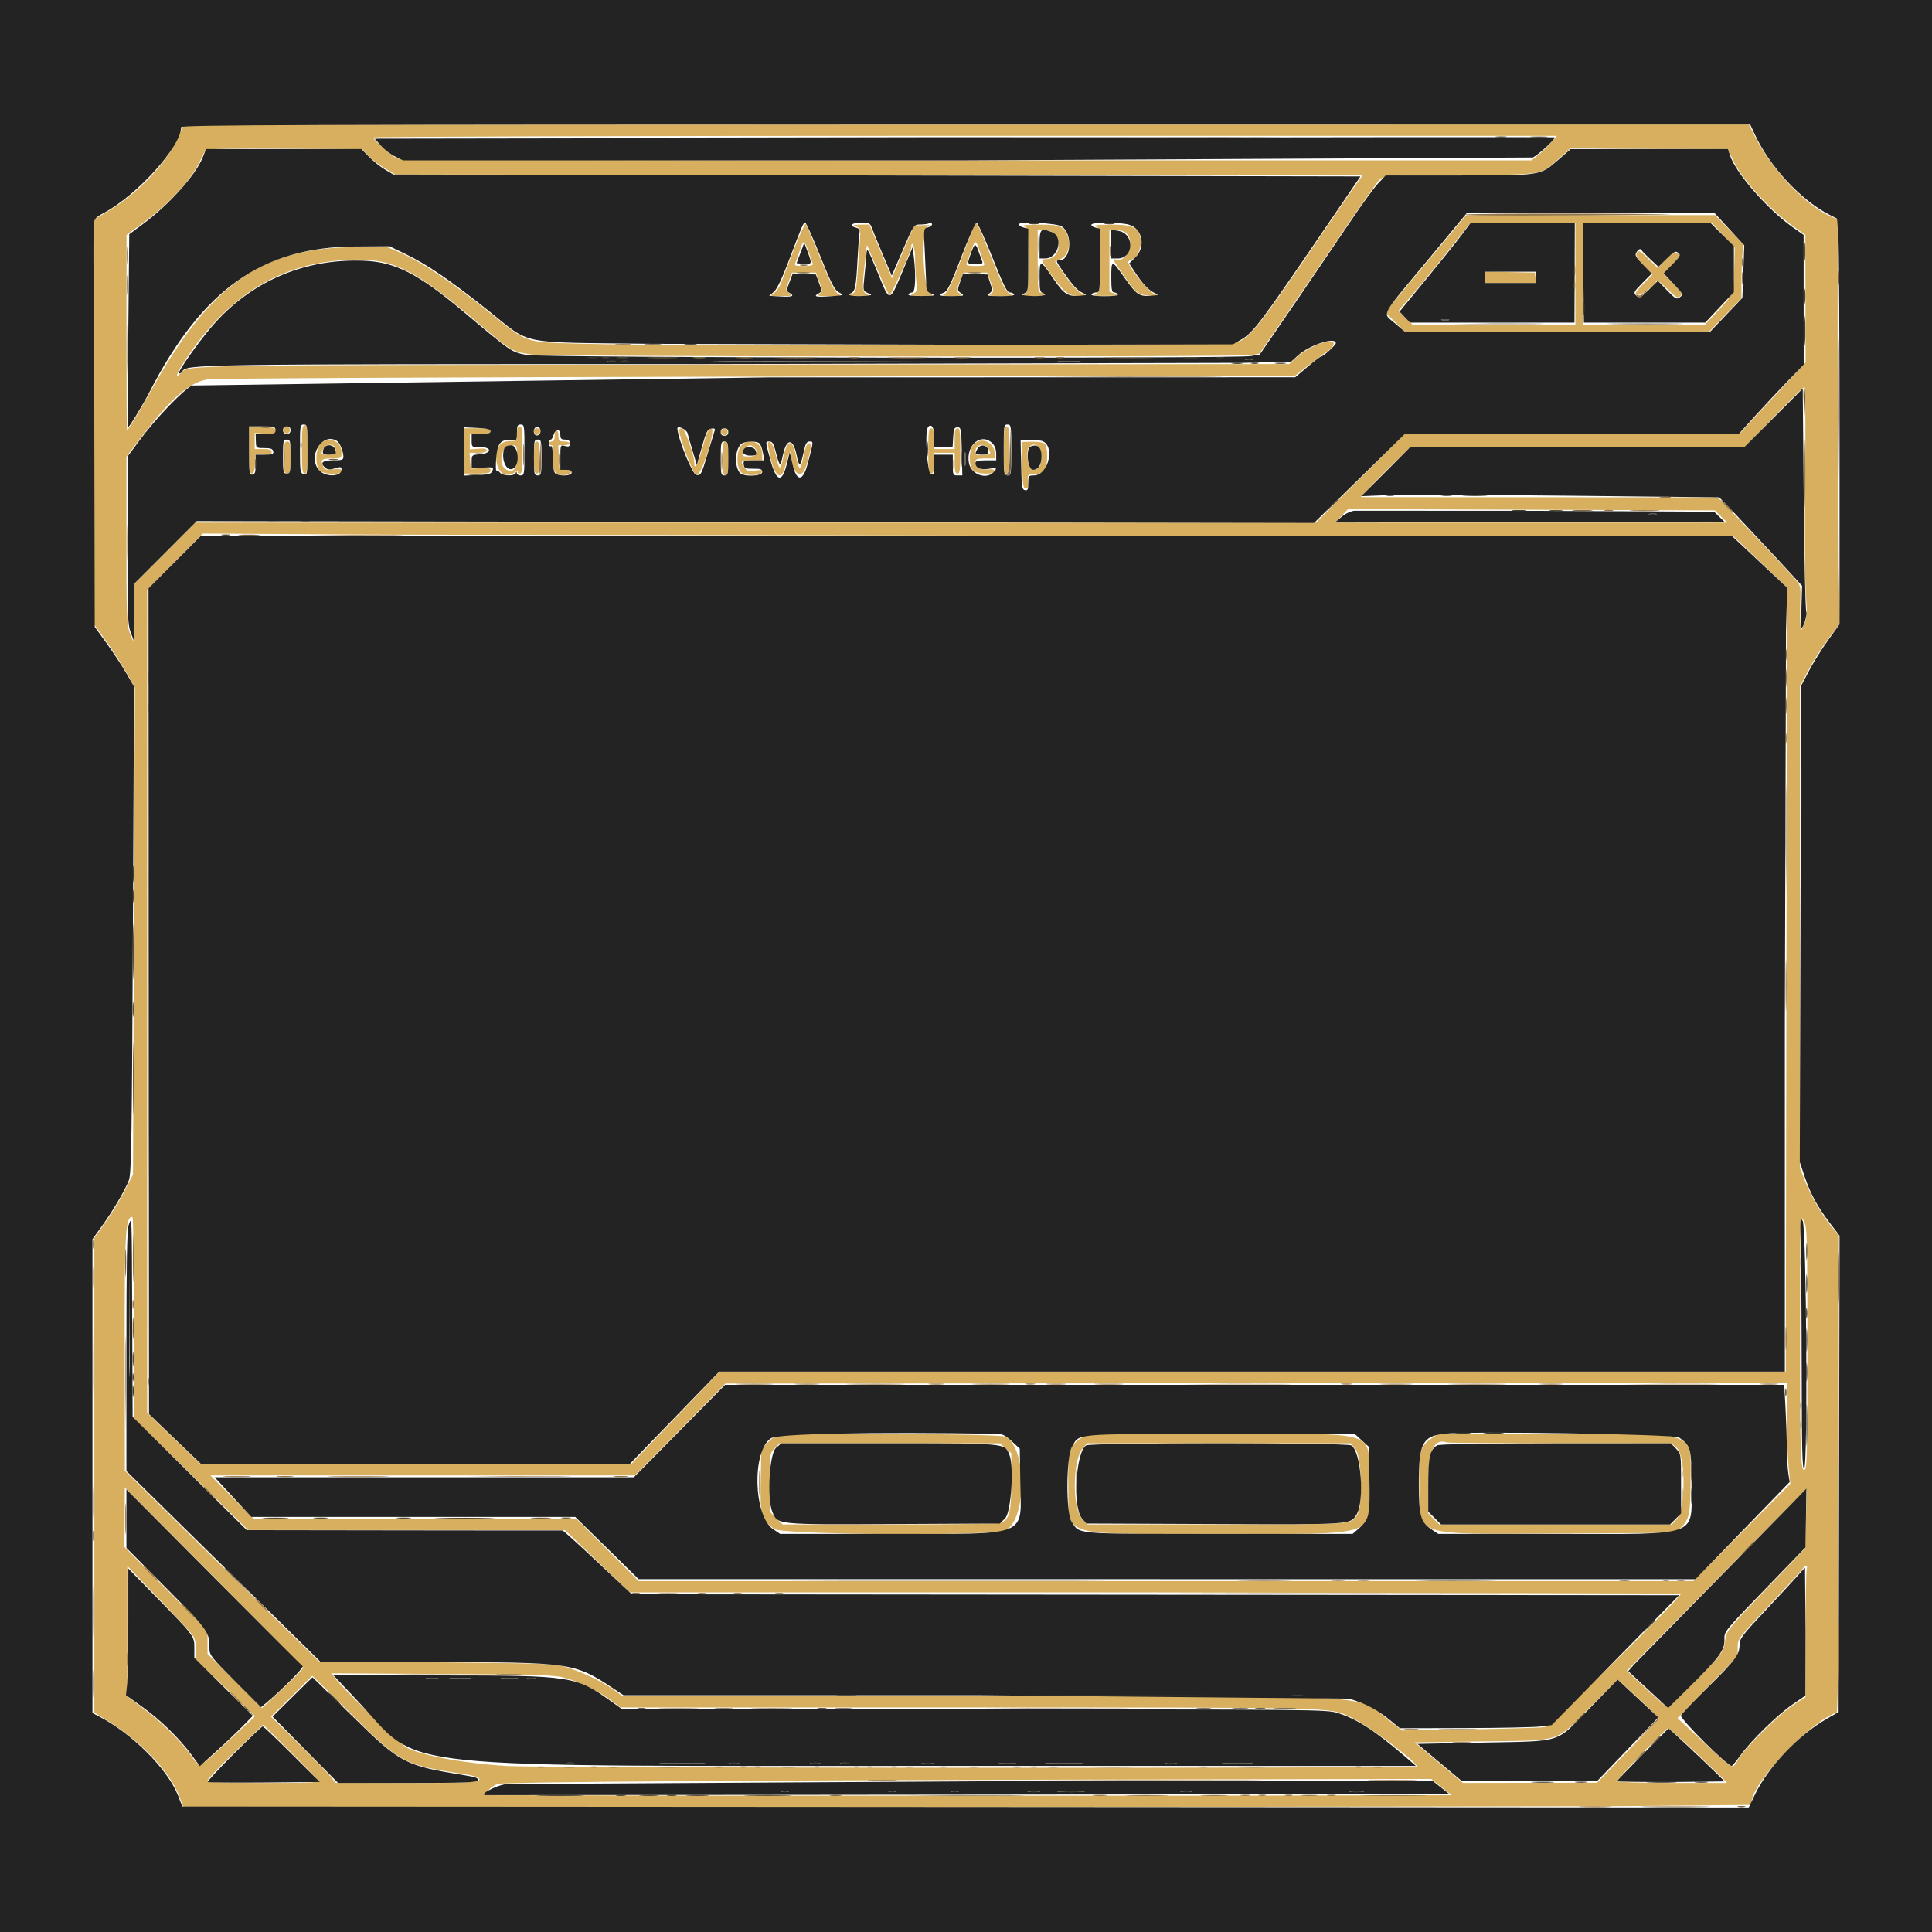<svg xmlns="http://www.w3.org/2000/svg" width="400" height="400" fill-rule="evenodd" xmlns:v="https://vecta.io/nano"><path d="M36.378 29.407c-2.198 4.632-8 10.66-13.429 13.953l-3.418 2.073v41.951 41.951l2.481 3.455c1.365 1.9 3.254 4.836 4.199 6.524l1.719 3.069-.196 50.39-.195 50.391-1.721 3.38c-.946 1.86-2.748 4.815-4.003 6.569l-2.284 3.187v49.138 49.138l2.442 1.493c7.097 4.337 13.249 10.758 15.132 15.794l.881 2.356h134.067l162.241-.26 28.172-.259.243-1.104c1.002-4.563 12.455-16.335 17.541-18.031.281-.093.422-15.557.452-49.447l.044-49.311-1.531-1.829c-1.988-2.377-4.236-6.244-5.528-9.513l-1.031-2.606v-49.886-49.886l1.814-3.44c.997-1.892 2.859-4.813 4.138-6.492l2.324-3.053-.232-11.685-.231-41.847V45.407l-1.24-.513c-5.186-2.148-12.386-9.697-15.901-16.671l-1.23-2.442-162.006.013-162.006.013-1.708 3.6m284.684.183c-.706.806-1.891 1.948-2.633 2.539l-1.349 1.074H200.167c-75.869 0-117.269-.135-117.926-.385-1.091-.415-4.897-3.8-4.897-4.356 0-.188 54.041-.337 122.501-.337h122.502l-1.285 1.465M76.159 32.144c.609.69 2.129 1.87 3.377 2.622l2.269 1.367 100.144.1 100.144.101-1.34 1.853c-.738 1.018-4.208 6.071-7.713 11.227-11.881 17.481-13.947 20.141-16.58 21.337-1.655.752-112.223 1.074-136.733.399-11.268-.311-10.353.018-18.75-6.738-7.249-5.831-13.677-10.163-17.664-11.904l-3.04-1.327-6.499-.004c-19.485-.015-30.261 7.573-42.712 30.073-2.311 4.176-4.527 7.813-4.761 7.813-.071 0-.123-9.097-.115-20.215l.014-20.215 2.818-2.041c5.899-4.273 10.447-9.133 12.392-13.244.495-1.047 1.034-2.078 1.196-2.293.191-.253 5.977-.351 16.37-.278l16.075.113 1.108 1.254m268.606-1.31l12.929.025 1.465 2.964c1.724 3.49 7.45 9.68 11.891 12.857l2.73 1.953.024 13.214.024 13.214-4.957 5.34-6.858 7.392-1.901 2.051h-34.649-34.649l-9.173 9.179-9.174 9.18H156.444 40.421l-6.364 6.372-6.363 6.373.118 5.933c.128 6.445.024 6.876-.979 4.076-.588-1.642-.665-3.845-.663-19.124l.002-17.268 2.897-3.826c6.228-8.222 10.006-11.528 13.937-12.195 1.225-.208 48.935-.445 113.635-.565l111.523-.206 2.539-1.986c1.397-1.092 3.153-2.381 3.904-2.865s1.427-1.206 1.504-1.605c.321-1.669-4.89.167-7.714 2.719l-1.489 1.345-112.458.103c-121.366.11-115.156.01-117.126 1.895-1.034.99-.831.111.436-1.891 8.496-13.414 19.095-20.453 32.469-21.562 10.652-.883 14.782 1.031 29.763 13.789 5.719 4.871 6.285 5.189 10.129 5.687 3.651.474 145.752.573 148.851.104l1.745-.264 5.008-7.226 11.989-17.578c3.84-5.694 7.392-10.734 7.895-11.2.902-.837 1.13-.85 16.735-.98 17.883-.149 16.405.107 20.571-3.564l2.406-2.121 3.258.117c1.791.065 9.075.13 16.186.144M295.158 54.59l-8.399 10.058 2.094 2.051 2.094 2.051h31.424 31.424l3.376-3.502 3.376-3.502.003-3.627c.002-1.995.098-4.506.213-5.58l.208-1.953-2.932-3.027-2.933-3.028h-25.774-25.775l-8.399 10.059m-130.705-3.14l-2.732 7.095c-.36.94-1.078 1.945-1.597 2.233-.866.479-.734.522 1.595.516 2.365-.006 2.482-.047 1.705-.59-.826-.578-.828-.602-.137-2.421l.697-1.838h2.469 2.468l.72 1.941c.686 1.847.688 1.964.036 2.441-.582.425-.274.499 2.026.487 2.44-.012 2.619-.064 1.794-.522-.684-.379-1.614-2.243-3.648-7.311-1.501-3.741-2.862-6.94-3.023-7.11s-1.23 2.116-2.373 5.079m37.407-5.097c-.1.18-1.367 3.427-2.816 7.217-1.949 5.097-2.853 6.997-3.476 7.298-.686.332-.408.41 1.502.421 2.115.013 2.272-.04 1.606-.545-.724-.547-.723-.597.029-2.429l.767-1.87h2.452 2.451l.729 1.92c.687 1.81.69 1.949.058 2.429-.571.434-.265.509 2.065.506 2.543-.003 2.665-.041 1.743-.542-.782-.426-1.552-1.96-3.668-7.309-2.711-6.851-3.115-7.685-3.442-7.096m124.312 10.288v10.547h-16.878-16.878l-1.448-1.414-1.448-1.414 2.75-3.176c1.512-1.747 4.876-5.857 7.475-9.133l4.724-5.957h10.852 10.851v10.547m30.607-7.952l2.378 2.596-.117 4.533c-.132 5.126-.108 5.066-3.615 8.815l-2.39 2.555h-12.65-12.651V56.641 46.094h13.333H354.4l2.379 2.595m-179.48-1.782c.91.364.926.454.684 3.686l-.496 6.619c-.234 3.109-.309 3.327-1.27 3.68-.835.306-.557.375 1.517.379 2.099.003 2.387-.069 1.663-.418-.932-.45-.948-1.332-.152-8.057l.247-2.088 2.211 5.213c1.216 2.866 2.336 5.212 2.489 5.212.32 0 4.453-9.123 4.469-9.863.042-1.876.792.013.792 1.993 0 1.365.109 3.526.243 4.802.226 2.17.182 2.349-.684 2.765-.788.379-.519.445 1.808.445 2.197 0 2.567-.081 1.882-.412-1.654-.8-2.122-13.556-.514-14.035.695-.208.418-.271-.96-.22l-1.936.072-1.858 4.297-2.304 5.468-.446 1.172-.584-1.367-2.342-5.566-1.759-4.2-1.816.025c-1.556.021-1.682.078-.884.398m34.713-.02c.863.347.879.472.879 7.019s-.016 6.672-.879 7.019c-.658.265-.21.36 1.781.378 1.679.016 2.57-.119 2.418-.365-.133-.215-.495-.391-.804-.391-.468 0-.563-1.094-.563-6.445v-6.446h1.502c3.564 0 3.893 5.787.34 5.993-1.354.079-1.41-.084 1.23 3.578 2.481 3.443 3.394 4.094 5.717 4.08l1.562-.009-1.234-.538c-.79-.343-2.009-1.637-3.382-3.59l-2.147-3.053 1.093-.459c1.48-.622 2.196-2.735 1.569-4.633-.721-2.184-1.585-2.544-6.044-2.516-2.744.017-3.654.131-3.038.378m14.843 0c.863.347.879.474.879 6.947 0 6.452-.019 6.603-.879 7.017-.713.345-.328.421 2.051.409 2.517-.013 2.778-.075 1.856-.439l-1.074-.425v-6.37-6.37h1.501c1.939 0 2.795.928 2.795 3.03 0 1.785-1.501 3.429-2.817 3.085-.94-.245-.982-.339 1.433 3.167 2.679 3.888 2.92 4.08 5.401 4.285l2.038.169-1.367-.715c-1.196-.626-5.078-5.539-5.078-6.426 0-.161.367-.409.817-.551 1.1-.35 2.045-2.703 1.739-4.332-.433-2.307-1.697-2.887-6.222-2.859-2.764.017-3.687.131-3.073.378m-59.487 5.164l.9 2.539c.126.35-.399.488-1.862.488-1.793 0-2.001-.081-1.736-.683.165-.376.579-1.517.92-2.534.781-2.328.892-2.316 1.778.19m35.416-.192c.349 1.019.763 2.16.92 2.536.251.6.037.683-1.751.683-1.468 0-1.984-.136-1.85-.488.103-.269.515-1.411.915-2.539.889-2.504.969-2.513 1.766-.192m136.018.71c-.155.403.379 1.247 1.543 2.442l1.781 1.825-1.906 1.947c-1.538 1.57-1.792 2.01-1.317 2.276.643.36 4.066-2.137 4.066-2.966 0-.247.958.497 2.128 1.653 1.846 1.823 2.212 2.033 2.755 1.582.558-.463.402-.747-1.431-2.603l-2.057-2.083 1.835-1.864c1.695-1.72 1.78-1.898 1.113-2.315-.618-.386-.968-.201-2.42 1.279l-1.698 1.73-1.786-1.76c-1.958-1.928-2.255-2.058-2.606-1.143m-31.38 4.842v1.183h5.299 5.3l-.124-1.074-.124-1.075-5.175-.109-5.176-.109v1.184m66.31 41.71c-.111 10.474-.046 21.174.143 23.779.302 4.141.26 4.925-.334 6.25l-.678 1.514-.131-1.533c-.072-.842-.075-2.952-.006-4.687.12-3.025.077-3.211-1.046-4.513-1.488-1.725-7.015-7.611-12.088-12.873l-3.928-4.075-36.977-.027-36.977-.026 2.206-2.344c1.214-1.289 3.528-3.617 5.142-5.173l2.934-2.83 34.602-.002 34.602-.003 6.023-6.207c3.313-3.414 6.179-6.226 6.369-6.25.199-.025.26 8.042.144 19M62.5 93.034c0 4.195.096 5.013.586 5.013s.586-.818.586-5.013-.096-5.013-.586-5.013-.586.817-.586 5.013m-10.937.228c0 3.916.102 4.785.565 4.785.407 0 .599-.575.684-2.045l.118-2.045 1.66.122c1.302.095 1.66-.011 1.66-.494 0-.47-.418-.616-1.758-.616h-1.758v-1.66l-.001-1.661 2.149.134c1.876.117 2.149.043 2.15-.586s-.338-.719-2.734-.719h-2.734l-.001 4.785m7.205-4.556c-.403.651.503 1.398 1.042.859.45-.45.168-1.284-.435-1.284-.189 0-.463.191-.607.425m48.263 1.099c0 1.497-.025 1.523-1.449 1.523-1.837 0-2.848 1.146-2.848 3.228 0 3.104 1.754 4.614 3.801 3.273.541-.354.863-.45.717-.213-.151.244-.003.431.342.431.519 0 .609-.721.609-4.883 0-4.08-.096-4.883-.586-4.883-.42 0-.586.43-.586 1.524m100.782 3.359c0 4.08.096 4.883.585 4.883s.586-.803.586-4.883-.096-4.883-.586-4.883-.585.803-.585 4.883m-111.719.195v4.688h2.734c2.228 0 2.735-.114 2.735-.615 0-.495-.399-.593-2.051-.504l-2.051.111-.12-1.645-.12-1.644h1.78c1.169 0 1.78-.169 1.78-.491 0-.342-.532-.449-1.758-.351l-1.757.139v-1.601-1.602h2.148c1.649 0 2.149-.136 2.149-.586 0-.465-.565-.586-2.735-.586h-2.734v4.687m14.453-4.124c0 .309.156.659.346.777.43.266 1.306-.73.953-1.083-.465-.465-1.299-.268-1.299.306m30.077-.27c-.004 1.793 2.974 9.493 3.633 9.393 1.11-.169 4.07-9.686 3.012-9.686-.54 0-.925.844-1.78 3.906-.993 3.555-1.739 4.946-1.739 3.243 0-1.554-1.997-7.149-2.552-7.149-.315 0-.573.132-.574.293m8.769.132c-.403.651.503 1.398 1.042.859.45-.451.168-1.284-.435-1.284-.189 0-.463.191-.607.425m42.795 4.262c0 3.907.097 4.688.585 4.688.45 0 .586-.499.586-2.149V93.75h2.149 2.148v2.148c0 1.65.136 2.149.586 2.149.488 0 .586-.781.586-4.688s-.098-4.687-.586-4.687c-.45 0-.586.499-.586 2.148v2.149h-2.148-2.149V90.82c0-1.649-.136-2.148-.586-2.148-.488 0-.585.781-.585 4.687m-77.344-3.125c0 .782-.196 1.172-.586 1.172-.322 0-.586.176-.586.391s.22.39.488.39c.353-.001.453.687.36 2.48-.152 2.929.468 3.886 2.393 3.694 1.663-.166 1.808-1.012.201-1.167l-1.294-.124-.116-2.441-.116-2.441h1.19c.655 0 1.191-.176 1.191-.391s-.528-.391-1.172-.391c-1.042 0-1.172-.13-1.172-1.172 0-.644-.176-1.171-.391-1.171s-.39.527-.39 1.171m-47.915 1.172c-1.361.549-1.908 4.002-.924 5.839.528.988 4.698 1.222 4.698.264 0-.406-.429-.49-1.752-.341-1.574.178-1.787.103-2.102-.731-.499-1.32-.251-1.515 1.924-1.515 1.884 0 1.93-.028 1.93-1.172 0-2.092-1.732-3.168-3.774-2.344m-8.14 3.321c0 2.901.086 3.32.684 3.32s.683-.419.683-3.32-.086-3.321-.683-3.321-.684.419-.684 3.321m51.758 0c0 2.691.111 3.32.586 3.32s.586-.629.586-3.32-.111-3.321-.586-3.321-.586.63-.586 3.321m39.062.195c0 2.864.109 3.516.586 3.516s.586-.652.586-3.516-.108-3.516-.586-3.516-.586.651-.586 3.516m3.907-2.734c-1.083 1.083-1.109 4.66-.04 5.627.89.806 3.98.731 4.255-.103.137-.416-.165-.473-1.393-.266-1.356.229-1.653.144-2.195-.631-.951-1.358-.805-1.502 1.521-1.502h2.149v-1.307c0-2.375-2.629-3.487-4.297-1.818m5.571.48c.891 5.477 2.554 7.475 3.419 4.109.607-2.362 1.099-3.7 1.135-3.087.258 4.399 2.337 6.029 3.331 2.612 1.069-3.678 1.163-4.505.513-4.505-.399 0-.738.764-1.081 2.441-.688 3.365-.944 3.442-1.536.463-.806-4.056-1.876-3.936-2.778.31-.544 2.567-.784 2.417-1.501-.934-.532-2.484-1.883-3.751-1.502-1.409m42.302-.394c-.863 1.233-.799 4.307.107 5.126.886.802 4.363.913 4.363.139 0-.35-.425-.458-1.372-.347-1.531.179-2.534-.429-2.534-1.537 0-.625.306-.733 2.081-.733h2.081l-.177-1.27c-.336-2.413-3.213-3.284-4.549-1.378m10.254 4.063c.1 4.012.221 4.835.714 4.835.447 0 .563-.359.468-1.458-.106-1.227-.003-1.463.654-1.495 1.729-.085 2.116-.198 2.704-.786.791-.791.855-4.95.086-5.588-.29-.241-1.477-.416-2.637-.39l-2.109.048.12 4.834M69.531 93.373c0 .634-.269.768-1.55.768-1.307 0-1.513-.108-1.313-.684.616-1.771 2.863-1.837 2.863-.084m37.5 1.145c0 2.425-.6 3.296-1.953 2.832-2.114-.726-1.431-5.162.795-5.162 1.154 0 1.158.007 1.158 2.33m49.141-1.862c1.036 1.036.552 1.875-1.082 1.875-1.308 0-1.512-.106-1.306-.683.578-1.622 1.498-2.081 2.388-1.192m48.502.287c.579 1.083.563 1.1-1.158 1.265-1.377.131-1.563.05-1.563-.676 0-1.528 1.988-1.958 2.721-.589m10.876 1.326c.135 2.113-.365 2.997-1.694 2.997-.98 0-1.615-3.885-.773-4.725 1.089-1.086 2.344-.208 2.467 1.728m140.783 12.665l1.269 1.269h-40.596-40.597l1.346-1.401 1.347-1.402 37.98.132 37.981.132 1.27 1.27m-117.27 4.004l119.726.007 5.6 5.334 5.599 5.334-.13 81.186-.131 81.185H259.353 148.98l-9.144 9.571-9.145 9.57H86.094 41.496l-5.513-5.312-5.514-5.312V207.29v-85.21l5.761-5.81 5.762-5.809 38.672.235 158.399.242m135.139 168.018c.014 20.469-.077 24.932-.513 25.295-.902.748-1.034-2.971-1.016-28.625.016-24.125.02-24.251.765-22.892.714 1.306.749 2.483.764 26.222m-346.468-6.139v20.865l11.817 11.551 11.816 11.551 32.815.007 32.815.006 6.702 6.445 6.703 6.446h108.822l108.823.249c0 .822-27.136 27.424-28.189 27.634-.642.129-7.554.341-15.359.471l-14.193.238-2.614-2.003c-7.295-5.592.832-5.105-85.215-5.105h-73.569l-1.91-1.373c-2.29-1.645-6.782-3.764-10.006-4.719-2.098-.622-4.898-.718-26.68-.915l-24.336-.22-20.06-19.726-20.061-19.727-.039-24.414c-.04-25.071.135-28.125 1.605-28.125.172 0 .313 9.389.313 20.864m342.198 20.249c.006 3.706.172 8.402.368 10.435l.358 3.695-10.02 10.074-10.021 10.074h-109.2-109.199l-6.437-6.446-6.436-6.445H85.936h-33.41l-4.479-4.492-4.48-4.492h43.948 43.948l9.366-9.51 9.366-9.511 109.864-.06 109.863-.06.01 6.738m-209.19 4.184c-.429.179-1.308.882-1.953 1.562l-1.172 1.237-.122 6.522c-.135 7.204.085 7.992 2.787 9.995 1.649 1.222 45.69 1.489 47.921.291 4.409-2.368 4.4-17.121-.011-19.402-1.262-.653-45.912-.846-47.45-.205m63.046.512c-2.431 1.624-2.735 2.782-2.61 9.926.189 10.75-2.525 9.889 31.172 9.89 33.807 0 31.402.845 31.143-10.937-.236-10.742 2.871-9.766-31.072-9.766h-27.305l-1.328.887m72.656 0c-2.422 1.618-2.744 2.809-2.614 9.66.208 10.947-1.92 10.202 28.775 10.067l24.207-.106 1.059-.977c1.84-1.698 2.129-2.972 2.129-9.375 0-11.026 2.404-10.153-27.97-10.155l-24.258-.001-1.328.887m26.613 1.066h22.993l1.096.942c1.915 1.646 1.859 12.754-.075 14.841l-.94 1.014h-24.072-24.072l-1.142-1.142-1.142-1.142v-5.871c0-7.145 1.14-9.763 3.841-8.823.286.1 10.867.181 23.513.181m-114.884 1.011l1.202 1.012v5.844c0 6.174-.34 7.676-1.931 8.528-.491.262-8.514.402-23.082.402h-22.331l-1.328-1.328-1.328-1.328v-6.041c0-6.005.006-6.046 1.03-7.07l1.03-1.03h22.768 22.768l1.202 1.011m72.456.191c1.312 1.559 1.573 11.872.346 13.653-1.378 1.998-.15 1.916-28.851 1.93l-26.978.012-1.147-1.196c-1.998-2.083-1.946-12.016.075-14.418l.995-1.183h27.275 27.274l1.011 1.202M62.801 345.259c.058.163-1.846 2.115-4.231 4.338l-4.337 4.04-5.632-5.622-5.632-5.622v-2.387-2.387l-8.606-8.672-8.606-8.672.044-6.15.044-6.149 18.425 18.493 18.531 18.79m311.114-30.78l-.178 6.081-8.14 8.516c-7.732 8.087-8.153 8.606-8.38 10.325-.355 2.689-.579 2.996-6.435 8.841l-5.398 5.387-1.025-.807c-.564-.443-2.493-2.175-4.287-3.848l-3.262-3.042 18.578-18.861 18.642-18.767c.035.052-.017 2.831-.115 6.175M39.939 338.632c.427.637.682 1.768.683 3.03l.003 2.013 6.109 5.826 6.109 5.826-5.589 5.149c-6.559 6.041-5.657 5.732-7.893 2.708-2.313-3.129-5.915-6.63-9.869-9.593l-3.125-2.342v-13.517-13.517l6.446 6.7c3.544 3.685 6.751 7.158 7.126 7.717m334.126-13.795c-.13.339-.238 6.448-.24 13.574l-.004 12.956-2.438 1.561c-2.942 1.885-9.845 8.66-11.442 11.231-1.397 2.25-.566 2.644-7.137-3.384l-5.5-5.046 6.231-6.407 6.231-6.407.009-1.829c.009-1.828.01-1.83 6.823-9.055 3.748-3.974 6.82-7.358 6.827-7.519s.207-.293.445-.293.326.278.195.618m-257.073 22.549c3.051.876 7.379 3.001 9.662 4.744l1.815 1.386h72.27c76.897 0 74.324-.064 78.787 1.946 3.516 1.585 13.709 9.159 13.807 10.261.038.422-181.017.338-188.277-.088-8.79-.515-17.49-2.103-20.876-3.811-1.222-.616-13.341-12.377-14.721-14.286l-.791-1.094 22.99.134c20.326.119 23.262.213 25.334.808m-44.138 7.636c10.004 9.938 10.896 10.418 22.654 12.19 1.719.259 3.292.623 3.496.809 1.1 1.003-.934 1.156-15.008 1.129l-14.562-.027-.779-1.066c-.429-.585-3.428-3.673-6.665-6.861l-5.885-5.795 4.272-4.188 4.274-4.263c.001-.041 3.692 3.591 8.203 8.072m269.296-.582l1.33 1.386-6.408 6.633-6.408 6.633-13.887.024-13.886.025-5.002-4.2-5.002-4.199 14.006-.204c16.829-.244 14.913.368 22.377-7.155l5.637-5.682 2.956 2.677c1.627 1.472 3.556 3.3 4.287 4.062M65.664 368.457c.357.644-.286.684-11.158.684-8.962 0-11.54-.109-11.551-.489-.008-.268 2.585-2.983 5.761-6.032l5.776-5.543 5.397 5.348c2.968 2.942 5.567 5.656 5.775 6.032m284.807-6.2l5.95 5.664 1.147 1.22h-11.401c-6.271 0-11.401-.154-11.401-.342 0-.451 10.134-10.986 10.567-10.986.185 0 2.497 1.999 5.138 4.444m-52.031 7.741l2.113 1.682-50.081.099H150.355l-50.035-.099.809-1.029c.445-.566 1.384-1.161 2.086-1.323 1.735-.4 52.31-.749 129.226-.893l63.887-.119 2.112 1.682" fill="#d7af5e"/><path d="M0 200v200h200 200V200 0H200 0v200M363.312 27.821c3.095 6.677 9.547 13.625 15.446 16.634l1.591.812.255 3.598c.14 1.98.255 20.875.255 41.99v38.392l-2.339 3.247c-1.287 1.787-3.076 4.652-3.975 6.368l-1.634 3.12-.144 49.302-.143 49.302 1.021 3.047c1.193 3.559 2.691 6.297 5.323 9.731l1.894 2.471-.099 49.311-.099 49.31-2.567 1.475c-5.704 3.277-11.998 9.905-14.676 15.456l-1.367 2.833-162.156-.098-162.156-.099-.852-2.201c-2.144-5.534-9.517-12.917-16.48-16.501l-1.269-.654v-49.056-49.057l1.882-2.593c2.309-3.181 4.897-7.581 5.674-9.646.498-1.322.614-8.713.818-51.849l.237-50.307-1.627-2.818c-.895-1.55-2.726-4.334-4.069-6.187l-2.443-3.369-.087-41.357-.041-42.335c.035-.748.482-1.206 1.901-1.953C28.345 40.477 37.5 30.355 37.5 26.322c0-.46 24.348-.541 162.433-.541h162.433l.946 2.04m-163.679.695l-122.046.195 1.263 1.438c.694.791 2.013 1.802 2.931 2.246l1.669.808h116.321l117.58-.597c1.206-.572 4.854-3.961 4.5-4.18-.094-.058-55.092-.018-122.218.09M41.999 32.52c-1.509 3.773-6.862 9.74-12.507 13.941l-2.734 2.036-.195 19.99-.163 20.087c.102.305 3.051-4.488 4.506-7.322 10.918-21.277 23.336-30.101 42.532-30.22l7.226-.046 3.386 1.651c4.477 2.183 8.916 5.211 16.731 11.411 9.564 7.588 5.676 6.771 33.985 7.138l72.265.207 48.242-.104 1.642-.941c2.502-1.433 4.029-3.444 16.49-21.715l8.258-12.11-100.109-.195-100.109-.195-1.757-1.042c-.967-.574-2.453-1.76-3.302-2.637l-1.545-1.595H58.752 42.663l-.664 1.661m280.489.686c-3.66 3.168-3.329 3.117-20.551 3.12l-15.056.002-1.573 1.66c-.865.913-3.39 4.385-5.611 7.715l-11.462 16.88-7.424 10.826-1.792.307c-3.414.586-146.738.375-149.961-.22-3.143-.581-3.142-.58-12.964-8.848-9.488-7.987-14.223-10.413-20.811-10.667-12.345-.475-23.415 4.317-31.4 13.591-2.956 3.434-7.378 9.772-6.818 9.772.214 0 .489-.162.612-.361.989-1.601.426-1.592 107.908-1.593l112.005-.26 9.738-.259 1.434-1.296c2.404-2.171 7.801-3.916 7.801-2.522 0 .404-2.614 2.775-3.06 2.775-.163 0-1.432.964-2.818 2.143l-2.521 2.143-109.375.023-119.066 1.682c-2.148 1.259-7.528 6.89-10.792 11.297l-2.5 3.376-.032 17.305c-.028 15.401.041 17.498.634 19.062l.665 1.758.018-5.855.018-5.855 6.499-6.507 6.498-6.507 115.67.187 115.669.187 9.375-9.192 9.375-9.192 34.588-.019 34.588-.02 3.451-3.809c1.899-2.095 4.923-5.322 6.721-7.173l3.27-3.364-.009-13.432-.008-13.433-2.219-1.563c-5.216-3.672-11.794-11.193-13.008-14.871l-.442-1.34-16.278.002-16.279.001-2.707 2.344m35.585 14.256l3.06 3.321-.195 5.444-.196 5.444-3.32 3.488-3.32 3.488-31.579.052-31.578.051-2.131-1.82c-2.628-2.246-3.281-.97 6.551-12.801l8.302-9.988h25.673 25.673l3.06 3.321m-188.246 5.565c2.328 5.8 2.963 7.03 3.881 7.52 1.082.578 1.06.588-1.638.783-3.094.223-3.781.081-2.633-.546.77-.42.774-.484.141-2.19l-.652-1.758-2.393-.115-2.392-.116-.695 1.819c-.648 1.697-.651 1.843-.039 2.185 1.209.677.674.915-1.744.779l-2.402-.135.968-.841c.628-.546 1.695-2.763 3.035-6.31 2.833-7.494 3.054-8.008 3.441-8.008.186 0 1.591 3.12 3.122 6.933m10.675-5.859c.21.591 1.224 3.062 2.253 5.491l1.87 4.416 2.287-5.295c2.263-5.242 2.299-5.296 3.554-5.296.697 0 1.545-.106 1.885-.237s.618-.046.618.188-.396.524-.879.645c-.87.218-.876.271-.623 4.988l.293 6.548c.032 1.563.168 1.832 1.111 2.205.922.364.643.43-1.976.466-1.944.026-2.963-.101-2.809-.349.133-.215.495-.391.804-.391.623 0 .771-3.49.31-7.326l-.247-2.053-1.265 3.029c-3.742 8.961-3.265 8.801-6.065 2.034-2.096-5.067-2.133-5.123-2.249-3.445-.064.938-.252 2.997-.417 4.575-.296 2.829-.287 2.874.703 3.305s.983.439-.469.574c-2.233.207-4.249-.097-3.154-.475 1.018-.351 1.199-1.217 1.511-7.249.128-2.471.309-4.869.402-5.33.129-.639-.065-.896-.821-1.086-1.509-.378-.739-1.006 1.235-1.006 1.561 0 1.797.118 2.138 1.074m24.967 6.152c2.211 5.569 3.028 7.227 3.56 7.227.38 0 .799.176.932.391.153.248-.872.386-2.809.378-2.704-.011-2.968-.075-2.326-.561.67-.508.682-.676.164-2.234l-.56-1.685-2.508-.113-2.508-.112-.631 1.76c-.612 1.708-.606 1.777.196 2.338.765.535.631.58-1.811.599-2.777.021-3.223-.167-1.735-.733.728-.276 1.428-1.712 3.614-7.41 1.491-3.888 2.9-7.069 3.132-7.07s1.712 3.251 3.29 7.225m14.327-6.448c2.371 1.524 1.988 7.034-.488 7.034-.784 0-.734.138.879 2.441 2.001 2.858 2.902 3.824 4.032 4.327.921.41.878.443-.758.571-2.362.184-3.233-.385-5.326-3.476-2.775-4.098-2.901-4.117-2.901-.441 0 2.893.066 3.151.879 3.431 1.128.389-1.257.701-3.515.46-1.268-.135-1.347-.197-.586-.46.864-.298.879-.411.879-6.856V47.35l-.977-.245c-.537-.135-.976-.437-.976-.672 0-.641 7.779-.255 8.858.439m13.895-.367c2.839.788 3.602 4.57 1.368 6.784l-1.27 1.258 1.225 1.853c1.603 2.425 2.846 3.738 4.049 4.276.909.408.849.446-.88.566-2.334.162-2.907-.237-5.36-3.73-2.666-3.795-2.745-3.798-2.745-.113 0 2.48.119 3.148.563 3.148.31 0 .672.176.804.391.153.247-.85.39-2.734.39s-2.887-.143-2.734-.39c.132-.215.582-.391.999-.391.721 0 .758-.327.758-6.598V47.35l-.992-.249c-.546-.137-.887-.42-.758-.628.312-.505 5.858-.482 7.707.032m68.848 2.231c-1.074 1.433-4.389 5.57-7.367 9.193l-5.414 6.587 1.092 1.14 1.093 1.141 17.017-.002 17.017-.002.035-10.35.036-10.349-10.778.018-10.778.017-1.953 2.607m25.265 7.709l.126 10.351h12.557l12.557.001 2.97-3.158 2.97-3.157v-4.764-4.764l-2.452-2.43-2.451-2.43h-13.202-13.202l.127 10.351m-112.57-5.859v2.93h1.144c2.766 0 3.886-4.522 1.359-5.483-2.286-.869-2.503-.648-2.503 2.553m14.844-.051v2.981h1.319c3.404 0 3.534-5.174.145-5.724l-1.464-.238v2.981m-64.359 1.836l-.794 2.121 1.366.124c1.827.165 1.873.058.988-2.315l-.765-2.052-.795 2.122m35.346-.062c-.881 2.478-.92 2.379.93 2.379 1.373 0 1.564-.099 1.327-.684-.152-.376-.459-1.211-.681-1.856-.646-1.873-.862-1.851-1.576.161m138.85-.454c.076.162.882.989 1.792 1.839l1.654 1.545 1.739-1.706c1.5-1.472 1.824-1.635 2.362-1.188.556.461.425.721-1.205 2.375l-1.83 1.858 2.069 2.187c1.978 2.091 2.036 2.213 1.322 2.757-.688.523-.9.412-2.658-1.404l-1.911-1.972-1.898 1.87c-1.792 1.765-1.936 1.832-2.568 1.201s-.561-.779 1.256-2.623l1.924-1.953-1.803-1.856c-1.519-1.563-1.733-1.963-1.355-2.539.477-.727.886-.871 1.11-.391m-21.946 5.567v1.172h-5.274-5.273v-1.172-1.172h5.273 5.274v1.172m-18.067 8.863c-.376.098-.991.098-1.367 0s-.068-.179.684-.179 1.059.081.683.179m-40.625 8.203c-.376.098-.991.098-1.367 0s-.068-.179.684-.179 1.059.081.683.179m-132.031.391c-.376.098-.991.098-1.367 0s-.068-.179.684-.179 1.059.08.683.179m2.734 0c-.376.098-.991.098-1.367 0s-.068-.179.684-.179 1.059.08.683.179m64.619.023h-42.188c-11.531-.057-1.981-.104 21.222-.104l20.966.104m28.754-.006c-1.013.08-2.771.081-3.906.002s-.306-.145 1.842-.146 3.077.064 2.064.144m143.839 11.622l-6.05 6.06h-34.58-34.581l-5.064 5.075-5.063 5.075 5.46-.217c3.003-.12 19.675-.067 37.05.117l31.591.335 3.18 3.304 8.577 9.159 5.397 5.857-.128 4.398c-.071 2.419-.094 4.398-.05 4.398.428-.003 1.308-2.868 1.05-3.416-.179-.377-.418-10.928-.532-23.446l-.207-22.759-6.05 6.06m-303.52 6.609c0 5.045-.029 5.23-.781 5.033-.731-.191-.782-.533-.782-5.237 0-4.772.041-5.032.782-5.032s.781.26.781 5.236m44.922.037c0 5.013-.039 5.274-.781 5.274-.43 0-.796-.22-.813-.489-.024-.39-.07-.39-.227 0-.275.681-2.668.612-3.254-.093-.265-.32-.595-.512-.732-.427s-.161-1.053-.051-2.529c.23-3.094.937-3.977 3.026-3.774 1.254.122 1.269.104 1.269-1.556 0-1.419.121-1.679.782-1.679.742 0 .781.26.781 5.273m100.781 0c0 5.013-.039 5.274-.781 5.274s-.781-.261-.781-5.274.038-5.273.781-5.273.781.26.781 5.273M57.031 89.063c0 .682-.26.781-2.051.781l-2.05-.001.041 1.465c.041 1.464.043 1.465 1.752 1.465 1.318 0 1.741.157 1.843.684.111.575-.168.684-1.752.683l-1.884-.001v2.012c0 1.617-.135 2.032-.684 2.115-.621.093-.683-.359-.683-4.941v-5.044h2.734c2.474 0 2.734.075 2.734.782m3.125 0c0 .52-.26.781-.781.781s-.781-.261-.781-.781.26-.782.781-.782.781.261.781.782m41.407.227c0 .404-.528.554-1.954.554h-1.953v1.367c0 1.363.005 1.367 1.787 1.367 2.497 0 2.383 1.305-.13 1.487-1.613.117-1.657.157-1.657 1.5v1.379l2.296-.132c2.157-.124 2.279-.085 2.008.649-.246.665-.704.798-3.078.896l-2.788.115-.001-4.998-.001-4.997 2.735.129c2.04.097 2.736.271 2.736.684m10.351-.005c0 .409-.308.803-.684.875-.687.132-.989-1.052-.415-1.626.462-.462 1.099-.026 1.099.751m81.496 1.244l-.109 2.049h1.962 1.962l.118-2.051c.101-1.751.232-2.05.899-2.05.735 0 .788.296.891 4.98l.109 4.981h-.988c-.938 0-.988-.111-.988-2.149v-2.148h-1.982-1.983l.109 2.05c.096 1.812.02 2.051-.654 2.051-.735 0-1.341-8.59-.684-9.689.662-1.107 1.441.044 1.338 1.976m-51.044-.783c.144.591.632 2.301 1.084 3.799l.82 2.726 1.043-3.702c.9-3.193 1.167-3.72 1.943-3.834.619-.09.844.032.719.391-.1.287-.776 2.508-1.502 4.935-1.247 4.17-1.372 4.407-2.285 4.297-.806-.097-3.742-7.231-3.945-9.588-.068-.787 1.914.125 2.123.976m8.415-.293c0 .521-.26.781-.781.781s-.781-.26-.781-.781.26-.781.781-.781.781.26.781.781m-34.765.586c0 .781.195.977.976.977.719 0 .977.207.977.788 0 .647-.177.745-.977.544-.968-.243-.976-.222-.976 2.336v2.582h1.172c.781 0 1.171.195 1.171.586 0 .727-2.733.82-3.437.117-.274-.274-.469-1.585-.469-3.148 0-1.687-.145-2.59-.39-2.438-.215.133-.391-.121-.391-.563s.157-.804.348-.804.459-.44.594-.977.505-.976.823-.976c.357 0 .579.374.579.976m-55.86 4.492c0 3.255-.058 3.516-.781 3.516s-.781-.261-.781-3.516.058-3.515.781-3.515.781.26.781 3.515m9.644-3.208c.56.356 1.294 2.19 1.294 3.234 0 .655-.285.756-2.149.756-2.253 0-2.788.545-1.547 1.575.457.379.927.399 1.954.084 1.192-.366 1.351-.332 1.351.285 0 1.424-3.153 1.579-4.51.222-2.721-2.721.463-8.156 3.607-6.156m42.309 3.404c0 3.45-.054 3.711-.781 3.711s-.781-.261-.781-3.711.055-3.711.781-3.711.781.26.781 3.711m93.36-2.93c.483.484.781 1.302.781 2.148v1.368h-2.148c-1.565 0-2.149.146-2.149.538 0 1.018 1.073 1.5 2.721 1.222 1.728-.292 1.883-.171.962.751-1.538 1.538-4.596.358-5.027-1.94-.695-3.703 2.531-6.416 4.86-4.087m10.009-.551c3.097.563 1.753 7.192-1.459 7.192-1.059 0-1.128.097-1.128 1.591 0 1.305-.123 1.567-.684 1.46-.603-.116-.696-.736-.792-5.253l-.109-5.121 1.671-.01c.919-.006 2.045.058 2.501.141m-64.697 3.676c0 3.255-.058 3.516-.781 3.516s-.781-.261-.781-3.516.058-3.516.781-3.516.781.261.781 3.516m6.542-3.027c.213.268.506 1.147.652 1.953l.264 1.465h-2.194c-2.051 0-2.185.056-2.068.878.11.775.344.876 1.98.855 1.54-.021 1.856.096 1.856.683 0 .912-3.923 1.044-4.659.157-1.104-1.33-.993-4.679.195-5.866.733-.734 3.424-.818 3.974-.125m3.207 1.367c.891 3.484 1.011 3.557 1.564.952.744-3.508 2.096-3.543 2.813-.073.558 2.702.8 2.621 1.465-.489.386-1.801.632-2.246 1.242-2.246.84 0 .845-.049-.417 4.688-.981 3.687-2.265 3.698-3.113.026l-.581-2.512-.619 2.512c-.972 3.947-2.135 3.668-3.365-.807-1.105-4.017-1.099-3.907-.195-3.907.545 0 .852.473 1.206 1.856m-93.496-.457c-.431 1.123-.251 1.336 1.13 1.336.752 0 1.367-.162 1.367-.359 0-.944-.557-1.594-1.367-1.594-.491 0-1 .278-1.13.617m37.423-.08c-.917 2.39.527 5.363 2.007 4.134 1.23-1.021.748-4.671-.617-4.671-.651 0-1.277.242-1.39.537m97.913.194c-.612 1.145-.55 1.222.977 1.222 1.223 0 1.379-.109 1.27-.879-.166-1.172-1.68-1.402-2.247-.343m11.009-.473c-1.056.426-.623 4.82.474 4.82 1.146 0 1.772-.999 1.772-2.826 0-1.839-.822-2.569-2.246-1.994m-59.212.393c-.752.751-.201 1.497 1.106 1.497 1.42 0 1.527-.108 1.131-1.14-.236-.614-1.74-.855-2.237-.357m45.725 3.345c-.086.703-.159.222-.162-1.067s.069-1.863.158-1.276.091 1.641.004 2.343m80.538 9.552c-.811.094-1.968.648-2.734 1.307l-1.329 1.143 40.323-.089 40.322-.089-1.064-1.031-1.065-1.031-36.524-.187-37.929-.023m62.441.783c-.376.099-.991.099-1.367 0s-.068-.178.684-.178 1.059.08.683.178M36.169 116.37l-5.421 5.432.051 85.486.052 85.485 5.375 5.159 5.376 5.158 44.38.017 44.381.018 9.274-9.57 9.273-9.571h110.311 110.31l.001-72.168.242-81.152.241-8.984-5.732-5.371-5.732-5.372-158.48.001H41.591l-5.422 5.432m336.663 142.028c.098 3.653.186 15.469.197 26.258.014 15.526.12 19.577.506 19.429.779-.299.479-49.899-.311-51.308-.513-.917-.553-.352-.392 5.621m-346.195-4.747c-.341.945-.465 7.876-.465 26.099v24.811l20.135 19.79 20.136 19.79h23.552c28.164 0 28.966.116 36.855 5.351l2.237 1.485h73.836l76.346.712c3.308.938 5.762 2.213 8.402 4.363l2.162 1.761 13.384-.033c7.362-.019 14.431-.164 15.709-.323l2.325-.289 13.192-13.447 13.193-13.448-108.416-.098-108.416-.098-7.051-6.624c-3.878-3.644-7.161-6.611-7.296-6.594s-14.896.01-32.802-.016l-32.555-.046-11.821-11.729-11.82-11.73-.084-20.393c-.091-22.037-.058-21.174-.738-19.294m.218 29.259c-.061 5.21-.112.947-.112-9.472l.112-9.473v18.945m113.818 13.379l-9.447 9.57H87.84 44.453l3.798 4.102 3.798 4.102h33.528 33.527l6.561 6.442 6.562 6.442 109.401.003 109.402.003 9.751-10.058 9.75-10.059-.275-1.758c-.152-.967-.289-3.356-.305-5.31s-.144-5.689-.284-8.3l-.256-4.749H259.765 150.119l-9.446 9.57m65.69.563c1.165.018 1.83.349 3.125 1.557l1.645 1.533.11 6.767c.19 11.689 2.226 10.866-26.875 10.868l-22.859.001-1.453-.988c-4.074-2.768-4.391-16.213-.443-18.803 1.458-.957 20.591-1.34 46.75-.935m141.269.766c2.409 1.701 2.563 2.264 2.563 9.344 0 11.541 2.441 10.616-28.03 10.616h-24.393l-1.328-.887c-2.358-1.575-2.693-2.801-2.691-9.855.003-7.881.786-9.423 5.075-9.98 4.643-.603 47.826.071 48.804.762m-65.693.593l1.459 1.336.124 6.723c.138 7.482-.032 8.288-2.138 10.138l-1.333 1.17-27.623-.002c-30.701-.003-28.779.16-30.593-2.592-1.156-1.753-1.102-13.26.072-15.348 1.638-2.914-.317-2.739 30.735-2.751l27.838-.01 1.459 1.336m-121.273 1.559c-1.374 1.181-1.9 10.516-.748 13.274 1.109 2.654.699 2.613 25.24 2.493l21.856-.107 1.083-1.082c1.259-1.259 1.88-10.78.863-13.236-.962-2.32-.562-2.284-24.934-2.284h-22.264l-1.096.942m64.236-.52c-2.16 1.258-2.86 12.82-.913 15.084l.943 1.096 26.55.105c28.467.113 28.102.138 29.376-1.951 1.726-2.832.919-13.247-1.112-14.334-1.065-.57-53.865-.57-54.844 0m72.657 0c-1.505.876-1.856 2.425-1.856 8.192v5.527l1.328 1.328 1.328 1.328h23.702 23.702l1.142-1.142 1.142-1.142v-6.161c0-6.154-.001-6.162-1.05-7.256l-1.049-1.096-23.853.012c-15.474.008-24.093.152-24.536.41M26.172 314.416v6.054l8.341 8.417c8.758 8.839 8.846 8.963 8.846 12.465 0 1.292.454 1.866 5.343 6.764l5.342 5.353 1.201-1.007c3.248-2.724 7.732-7.251 7.416-7.487-.196-.146-8.486-8.444-18.423-18.439l-18.066-18.173v6.053m344.517-2.795l-17.205 17.506-15.15 15.48-1.223 1.392 4.128 3.822 4.128 3.823 4.31-4.264c6.279-6.21 7.354-7.644 7.354-9.811 0-1.972-.649-1.195 11.407-13.648l5.351-5.528.117-6.096.089-6.094c-.016 0-1.503 1.538-3.306 3.418M26.563 335.556c0 5.948-.108 11.85-.24 13.117l-.24 2.304 3.267 2.333c3.807 2.72 7.736 6.532 10.246 9.942l1.775 2.411 3.435-3.104c1.89-1.707 4.36-4.051 5.488-5.209l2.053-2.104-6.057-6.013-6.056-6.014v-2.087c0-2.431.025-2.398-8.479-11.085l-5.192-5.305v10.814m345.869-9.603c-.629.738-3.648 4.005-6.709 7.259-4.954 5.264-5.567 6.065-5.567 7.27 0 2.092-.722 3.071-6.444 8.737-2.929 2.9-5.49 5.57-5.692 5.933-.334.603 9.644 10.52 10.52 10.454.137-.01.95-.995 1.806-2.189 2.177-3.037 7.713-8.441 10.826-10.568l2.618-1.789.028-13.225-.108-13.226c-.075 0-.65.605-1.278 1.344M74.076 352.196c13.718 14.549 2.848 13.4 126.901 13.414l92.187.01-1.922-1.658c-6.542-5.643-10.235-8.043-14.344-9.322-2.246-.699-5.225-.728-75.201-.737l-72.863-.009-2.465-1.759c-7.174-5.119-8.024-5.247-34.906-5.254l-22.405-.006 5.018 5.321m-13.534-.855l-4.106 4.067 6.778 6.866 6.779 6.867h14.376c12.058 0 14.41-.09 14.588-.555.164-.425-.443-.661-2.595-1.007-12.629-2.036-13.404-2.443-23.473-12.33l-8.186-7.979c-.03.003-1.902 1.835-4.161 4.071m29.985-3.796c-.59.09-1.557.09-2.148 0s-.108-.162 1.074-.162 1.665.073 1.074.162m6.641.008c-1.021.08-2.69.08-3.711 0s-.186-.147 1.856-.147 2.875.066 1.855.147m9.766-.003c-.806.084-2.124.084-2.93 0s-.147-.153 1.465-.153 2.27.069 1.465.153m3.91-.016c-.373.098-1.076.101-1.562.008s-.18-.174.679-.178 1.257.072.883.17m218.235 6.191c-7.123 7.31-5.273 6.723-22.252 7.065l-13.351.269 4.599 3.856 4.599 3.856h13.99 13.99l6.336-6.6 6.337-6.601-4.206-3.918-4.206-3.918-5.836 5.991m-280.628 9.348c-3.108 3.102-5.551 5.738-5.43 5.859s5.388.174 11.705.117l11.485-.104-5.768-5.761c-3.172-3.169-5.897-5.759-6.054-5.756s-2.83 2.544-5.938 5.645m291.654.156c-2.937 2.963-5.339 5.466-5.339 5.56s5.009.168 11.131.164l11.133-.132c.001-.147-7.684-7.498-9.992-9.558l-1.594-1.423-5.339 5.389m-221.453 1.884c-.376.098-.991.098-1.367 0s-.068-.179.684-.179 1.059.081.683.179m26.584.022c-2.084.07-5.599.07-7.813 0s-.509-.127 3.788-.127 6.108.057 4.025.127m7.596-.016c-.483.094-1.274.094-1.758 0s-.088-.169.879-.169 1.362.076.879.169m16.797 0c-.483.094-1.275.094-1.758 0s-.088-.169.879-.169 1.362.076.879.169m6.059-.007c-.373.098-1.076.101-1.562.008s-.181-.173.679-.178 1.257.072.883.17m17.384.007c-.481.092-1.36.095-1.953.005s-.201-.166.873-.169 1.56.071 1.08.164m16.987.009c-.806.085-2.124.085-2.93 0s-.147-.153 1.465-.153 2.27.069 1.465.153m13.476.006c-1.772.073-4.673.073-6.445 0s-.322-.131 3.223-.131 4.995.059 3.222.131m19.927-.015c-.48.092-1.359.095-1.953.005s-.2-.166.874-.169 1.56.071 1.079.164m15.425.014c-1.45.076-3.824.076-5.274 0s-.263-.136 2.637-.136 4.087.061 2.637.136m-154.195 4.25c-2.298.417-5.515 2.181-4.177 2.291.039.003 44.956-.045 99.815-.106l99.744-.112-1.697-1.349-1.697-1.349-94.532.047-97.456.578m58.492 1.589c-.376.099-.992.099-1.368 0s-.068-.178.684-.178 1.06.08.684.178m22.265 0c-.376.099-.991.099-1.367 0s-.068-.178.684-.178 1.059.08.683.178m12.891 0c-.376.099-.991.099-1.367 0s-.069-.178.683-.178 1.06.08.684.178m16.797.011c-.591.089-1.558.089-2.149 0s-.107-.163 1.075-.163 1.665.073 1.074.163m8.999.008c-1.227.078-3.336.078-4.687.002s-.347-.14 2.231-.141 3.683.062 2.456.139m22.451-.013c-.48.093-1.359.095-1.953.005s-.2-.165.874-.168 1.56.07 1.079.163m35.542.008c-.698.086-1.841.086-2.539 0s-.127-.158 1.269-.158 1.968.071 1.27.158" fill="#232323"/><path d="M136.457 28.418h115.235c31.618-.055 5.632-.1-57.747-.1l-57.488.1m78.521 22.168c.001 1.719.07 2.373.152 1.454s.082-2.325-.002-3.125-.152-.048-.15 1.671m14.816 1.367c0 .967.076 1.362.169.879s.093-1.274 0-1.758-.169-.088-.169.879m-14.819 4.688c0 1.611.069 2.27.153 1.464s.085-2.124 0-2.929-.153-.147-.153 1.465m110.918-.586c.003 1.074.079 1.467.169.873s.087-1.472-.006-1.953-.166.005-.163 1.08m-160.17-1.098c.376.098.991.098 1.367 0s.068-.179-.684-.179-1.059.081-.683.179m214.867 2.66c.002 1.289.075 1.77.162 1.067s.085-1.756-.004-2.343-.16-.013-.158 1.276m-19.931 0c.003 1.074.078 1.467.168.874s.088-1.473-.005-1.953-.166.005-.163 1.079m-195.515-1.084c.702.087 1.756.085 2.343-.004s.013-.16-1.276-.158-1.769.075-1.067.162m35.547 0c.702.087 1.756.085 2.343-.004s.013-.16-1.276-.158-1.77.075-1.067.162m100.383 10.556h16.602c4.565-.062.83-.113-8.301-.113l-8.301.113m33.203 0c3.492.065 9.204.065 12.696 0s.634-.118-6.348-.118-9.839.053-6.348.118m-200.586 4.289c.806.085 2.124.085 2.93 0s.147-.153-1.465-.153-2.27.069-1.465.153m.765 2.739c1.44.075 3.901.076 5.468.002s.389-.136-2.619-.137-4.29.06-2.849.135m94.961.003c2.536.068 6.579.068 8.984 0s.329-.125-4.612-.124-6.909.056-4.372.124m144.017 9.003l.191 3.01.121-2.696c.066-1.482-.02-2.837-.192-3.01s-.226 1.041-.12 2.696m-164.366 10.11c-.073 4.16-.169 4.779-.767 4.935-.641.168-.64.182.012.224 1.006.066 1.103-.482.964-5.447l-.126-4.468-.083 4.756m-100.724.908c0 2.041.066 2.876.146 1.855s.081-2.69 0-3.711-.146-.185-.146 1.856m7.393.976c.003 1.074.079 1.467.168.874s.088-1.473-.005-1.953-.166.005-.163 1.079m-17.202-1.098c.376.099.991.099 1.367 0s.069-.178-.683-.178-1.06.08-.684.178m98.837 2.075c0 .967.076 1.362.169.879s.093-1.275 0-1.758-.169-.088-.169.879m-129.106-.896c.486.094 1.189.09 1.563-.008s-.024-.174-.884-.17-1.165.085-.679.178m28.909 3.132c.702.087 1.757.085 2.344-.004s.012-.16-1.277-.158-1.769.075-1.067.162m178.585 6.26l-1.346 1.465 1.465-1.346c1.363-1.253 1.644-1.584 1.346-1.584-.065 0-.724.659-1.465 1.465m50.131 1.166c1.027.081 2.609.08 3.515-.002s.067-.148-1.867-.147-2.675.069-1.648.149m-270.52 2.332c.483.093 1.275.093 1.758 0s.088-.169-.879-.169-1.362.076-.879.169m-5.664 2.746c1.021.08 2.69.08 3.711 0s.186-.146-1.855-.146-2.876.066-1.856.146m319.936 42.096c.003 1.074.079 1.467.169.873s.087-1.472-.006-1.953-.166.005-.163 1.08m.07 21.679l.111 9.864v-19.727c-.061-5.425-.111-.986-.111 9.863M27.517 223.242c0 6.66.054 9.44.119 6.177s.065-8.712 0-12.109-.118-.728-.119 5.932m-8.278 34.375c.004.86.084 1.165.178.679s.09-1.189-.008-1.562-.174.024-.17.883m6.691 3.906c.001 2.579.064 3.582.141 2.231s.076-3.46-.002-4.687-.139-.122-.139 2.456M27.485 275c0 2.041.065 2.876.146 1.855s.08-2.69 0-3.71-.146-.186-.146 1.855m345.27 20.117c.004.86.084 1.165.178.679s.089-1.189-.008-1.562-.175.024-.17.883m-149.95 12.11c.001 2.578.064 3.582.141 2.23s.076-3.46-.002-4.687-.139-.122-.139 2.457m-65.629-.196c0 2.256.064 3.179.143 2.051s.079-2.974 0-4.102-.143-.205-.143 2.051m-137.881 4.102c0 3.008.062 4.186.136 2.619s.074-4.028-.001-5.468-.136-.159-.135 2.849m90.971 3.217c1.027.081 2.609.08 3.515-.002s.067-.148-1.867-.147-2.675.068-1.648.149m6.043-.012c.483.093 1.274.093 1.757 0s.088-.169-.878-.169-1.363.076-.879.169m245.389 6.267l-1.346 1.465 1.464-1.346c.806-.74 1.465-1.399 1.465-1.465 0-.298-.33-.017-1.583 1.346m-315.214 4.112c0 .059 1.363 1.421 3.028 3.027l3.027 2.92-2.92-3.027c-2.712-2.812-3.135-3.206-3.135-2.92m115.302 2.529h60.156c16.614-.056 3.136-.102-29.95-.102l-30.206.102m95.148-.001c2.631.068 6.938.068 9.57 0s.478-.123-4.785-.123-7.417.055-4.785.123m18.741-.01c.693.086 1.924.088 2.734.003s.243-.155-1.261-.157-2.167.068-1.473.154m5.484.001c.702.087 1.757.085 2.344-.004s.013-.16-1.276-.158-1.77.075-1.068.162m-150.202 2.721c.376.098.991.098 1.367 0s.069-.179-.683-.179-1.06.081-.684.179m85.547.023h87.305c24.008-.055 4.365-.101-43.653-.101l-43.652.101m-113.267 16.793c1.243.078 3.177.078 4.297-.001s.103-.142-2.261-.142-3.279.066-2.036.143m-52.846 6.474c0 .067.571.639 1.269 1.27l1.27 1.147-1.148-1.269c-1.069-1.184-1.391-1.45-1.391-1.148m86.835.56c1.891.072 4.879.071 6.641-.001s.215-.131-3.437-.131-5.094.06-3.204.132m205.132 6.838l-1.147 1.269 1.269-1.147c.699-.631 1.27-1.203 1.27-1.27 0-.302-.322-.036-1.392 1.148m-41.273.188c.918.083 2.325.082 3.125-.002s.048-.152-1.671-.15-2.373.07-1.454.152m38.148 2.937l-1.147 1.269 1.269-1.147c.699-.631 1.27-1.203 1.27-1.27 0-.302-.322-.036-1.392 1.148m-228.192 2.135c.593.09 1.472.088 1.953-.005s-.006-.166-1.08-.163-1.467.079-.873.168m5.278.007c.919.082 2.325.081 3.125-.003s.048-.152-1.671-.15-2.373.07-1.454.153m5.854-.011c.485.094 1.189.09 1.562-.008s-.024-.174-.883-.169-1.165.084-.679.177m3.511.007c.698.086 1.84.086 2.539 0s.127-.158-1.27-.158-1.968.071-1.269.158m10.156.007c1.557.074 4.106.074 5.664 0s.283-.135-2.832-.135-4.39.061-2.832.135m11.726-.007c.702.087 1.756.085 2.343-.004s.013-.16-1.276-.158-1.77.075-1.067.162m5.657-.014c.376.099.991.099 1.367 0s.068-.178-.684-.178-1.059.08-.683.178m2.934.007c.486.094 1.189.09 1.562-.008s-.024-.174-.883-.169-1.165.084-.679.177m5.087.012c1.135.08 2.893.079 3.906-.001s.084-.145-2.064-.144-2.978.066-1.842.145m39.04-.006c.694.086 1.924.088 2.735.003s.243-.155-1.261-.157-2.167.068-1.474.154m9.189-.002c.59.089 1.557.089 2.148 0s.108-.163-1.074-.163-1.665.073-1.074.163m7.218.002c.693.086 1.923.088 2.734.003s.243-.155-1.261-.157-2.167.068-1.473.154m9.015.01c2.644.068 6.863.067 9.375 0s.349-.124-4.808-.124-7.211.056-4.567.124m22.25-.009c.702.087 1.757.085 2.344-.004s.012-.16-1.277-.158-1.769.075-1.067.162m8.196.008c1.773.072 4.673.072 6.446 0s.322-.132-3.223-.132-4.995.059-3.223.132m24.414-.022c.376.099.992.099 1.368 0s.068-.178-.684-.178-1.06.08-.684.178m3.312.013c.693.086 1.924.088 2.734.003s.243-.155-1.26-.157-2.167.068-1.474.154m-111.905 5.857c.59.09 1.557.09 2.148 0s.108-.163-1.074-.163-1.665.074-1.074.163m15.429.013h22.071c6.069-.06 1.103-.11-11.035-.11l-11.036.11m153.711 2.343c3.169.066 8.355.066 11.524 0s.576-.119-5.762-.119-8.931.054-5.762.119m18.75-.023c.376.099.991.099 1.367 0s.069-.178-.683-.178-1.06.08-.684.178" fill="#725f3f"/><path d="M303.38 44.434c-.164.265 17.657.262 40.956-.009 4.941-.057-2.211-.145-15.895-.194s-24.961.041-25.061.203m57.258 9.863c0 .752.08 1.059.178.683s.098-.991 0-1.367-.178-.068-.178.684M325.88 59.18c.004.859.084 1.165.178.679s.089-1.189-.008-1.563-.175.024-.17.884m54.774 27.539l.108 13.574V73.145c-.06-7.466-.108-1.358-.108 13.574M340.22 60.76c-.276.332-.781.497-1.122.367-.501-.19-.526-.14-.129.26s.659.331 1.357-.367c.475-.475.758-.864.629-.864s-.46.272-.735.604M127.628 71.376c.693.086 1.924.087 2.734.003s.243-.155-1.26-.157-2.167.067-1.474.154m25.019 2.739c.919.082 2.325.081 3.125-.003s.048-.151-1.67-.15-2.374.07-1.455.153m8.583.004c1.988.071 5.24.071 7.227 0s.361-.129-3.613-.129-5.601.058-3.614.129m14.654-.011c.594.09 1.473.088 1.953-.005s-.005-.166-1.079-.163-1.467.079-.874.168m8.589.011c1.88.072 4.956.072 6.836 0s.341-.13-3.418-.13-5.298.058-3.418.13m13.281-.006c.806.084 2.124.084 2.93 0s.146-.154-1.465-.154-2.271.069-1.465.154m16.601-.009c.484.093 1.275.093 1.758 0s.088-.169-.879-.169-1.362.076-.879.169m4.493-.007c.376.099.991.099 1.367 0s.068-.178-.684-.178-1.059.08-.683.178m-4.688 3.93h34.961c9.614-.058 1.748-.106-17.48-.106l-17.481.106m159.45 20.02c0 6.338.054 8.931.12 5.762s.065-8.355 0-11.524-.12-.576-.12 5.762M54.204 88.558c.486.093 1.189.089 1.562-.008s-.024-.175-.883-.17-1.165.084-.679.178m57.512 6.249c-.106 1.977-.053 3.455.117 3.283s.257-1.789.193-3.595l-.118-3.284-.192 3.596m-52.988-.08c.001 1.718.07 2.373.152 1.454s.082-2.325-.002-3.125-.152-.048-.15 1.671m152.751 1.757c0 2.686.062 3.785.138 2.442s.077-3.54 0-4.883-.138-.244-.138 2.441m-62.126-.976c.001 1.719.07 2.373.152 1.454s.082-2.325-.002-3.125-.152-.048-.15 1.671m194.5 7.507c.594.089 1.473.087 1.953-.006s-.005-.166-1.079-.163-1.468.079-.874.169m13.569 1.868c.729.752 1.413 1.367 1.52 1.367s-.401-.615-1.129-1.367-1.414-1.367-1.521-1.367.401.615 1.13 1.367m-25.093.862c.486.093 1.189.09 1.562-.008s-.024-.174-.883-.17-1.165.085-.679.178m5.676.014c1.459.075 3.744.075 5.078-.001s.14-.138-2.653-.137-3.885.062-2.425.138m-311.677 6.546c.001 3.222.061 4.489.135 2.814s.073-4.312-.001-5.86-.134-.177-.134 3.046m19.473-4.202c1.665.073 4.389.073 6.054 0s.303-.133-3.027-.133-4.692.06-3.027.133m17.969 2.736h17.773c4.888-.062.889-.112-8.887-.112l-8.886.112m305.928 93.263c0 4.726.056 6.606.125 4.177s.068-6.296 0-8.594-.126-.31-.125 4.417M27.509 260.547c0 4.404.056 6.206.126 4.004s.07-5.806 0-8.008-.126-.4-.126 4.004m353.126 4.101c.001 4.727.057 6.607.126 4.178s.068-6.296-.001-8.594-.125-.31-.125 4.416m-361.354-.195c0 2.041.066 2.876.147 1.856s.08-2.691 0-3.711-.147-.186-.147 1.855m.039 21.68l.113 8.665v-17.579c-.062-4.765-.113-.754-.113 8.914m8.122-16.016c.005.86.085 1.165.178.679s.09-1.189-.008-1.562-.174.024-.17.883M25.961 287.5l.113 8.691v-17.382c-.062-4.781-.113-.87-.113 8.691m343.713-10.352c.001 2.149.067 2.978.146 1.843s.078-2.893-.002-3.906-.145-.085-.144 2.063m-216.647 9.471c1.773.072 4.673.072 6.446 0s.322-.132-3.223-.132-4.995.059-3.223.132m11.929-.002c1.243.078 3.176.077 4.297-.001s.102-.143-2.261-.142-3.28.065-2.036.143m11.314.003c2.739.067 7.221.067 9.96 0s.499-.122-4.98-.122-7.72.055-4.98.122m16.202-.01c.693.086 1.924.088 2.734.003s.243-.155-1.261-.157-2.167.068-1.473.154m9.383.009c1.773.072 4.673.072 6.446 0s.322-.132-3.223-.132-4.995.059-3.223.132m10.547-.015c.484.093 1.275.093 1.758 0s.088-.169-.879-.169-1.362.076-.879.169m4.504.012c1.027.08 2.609.079 3.516-.002s.066-.148-1.867-.147-2.676.068-1.649.149m10.161.002c1.459.076 3.744.075 5.078-.001s.14-.138-2.653-.137-3.884.063-2.425.138m17.785.003h20.312c5.517-.061.891-.111-10.281-.111l-10.031.111m32.985-.013c.594.09 1.473.088 1.954-.005s-.006-.166-1.08-.163-1.467.079-.874.168m8.393.01c1.558.074 4.107.074 5.665 0s.283-.135-2.832-.135-4.39.061-2.833.135m14.649.002c2.739.067 7.222.067 9.961 0s.498-.122-4.981-.122-7.719.055-4.98.122m18.164-.004c1.128.079 2.974.079 4.102 0s.205-.143-2.051-.143-3.179.064-2.051.143m16.992.005h17.774c4.887-.062.888-.113-8.887-.113l-8.887.113m28.721-.006c.919.082 2.325.081 3.125-.003s.049-.151-1.67-.15-2.373.07-1.455.153m-16.611 18.658c.005.86.085 1.165.178.679s.09-1.189-.008-1.562-.174.024-.17.883m-301.352.485c1.351.077 3.46.076 4.687-.001s.122-.14-2.457-.139-3.582.064-2.23.14m10.727-.005c.805.085 2.124.085 2.929 0s.147-.153-1.465-.153-2.27.069-1.464.153m11.523.008c2.847.066 7.505.066 10.352 0s.517-.122-5.176-.122-8.023.055-5.176.122m27.371 0h19.531c5.303-.061.852-.111-9.89-.111l-9.641.111m30.832-.01c.698.087 1.841.087 2.539 0s.127-.157-1.269-.157-1.968.071-1.27.157m-85.058 2.184c0 .067.571.638 1.269 1.269l1.27 1.148-1.148-1.27c-1.069-1.183-1.391-1.449-1.391-1.147m-16.254 6.518c0 2.901.062 4.087.137 2.637s.075-3.823 0-5.274-.137-.263-.137 2.637m5.121 11.328c.839.86 1.613 1.563 1.721 1.563s-.492-.703-1.331-1.563-1.613-1.562-1.721-1.562.492.703 1.331 1.562m105.566 4.193c.913.082 2.407.082 3.32 0s.166-.15-1.66-.15-2.573.067-1.66.15m8.008-.017c.376.098.991.098 1.367 0s.068-.179-.683-.179-1.06.081-.684.179m7.422 0c.376.098.991.098 1.367 0s.068-.179-.684-.179-1.059.081-.683.179m-98.145 2.27c.729.752 1.413 1.367 1.521 1.367s-.401-.615-1.13-1.367-1.413-1.368-1.521-1.368.401.616 1.13 1.368m326.733 9.57c0 5.693.055 8.022.122 5.176s.066-7.505 0-10.352-.122-.517-.122 5.176m-341.772-8.203c.839.859 1.614 1.562 1.721 1.562s-.491-.703-1.33-1.562-1.614-1.563-1.721-1.563.491.703 1.33 1.563m-12.574 9.961c.002 1.289.075 1.769.162 1.067s.085-1.757-.004-2.344-.16-.012-.158 1.277m50.953 3.222h15.82c4.351-.063.791-.114-7.91-.114l-7.91.114m-28.418 4.981c.729.752 1.413 1.367 1.521 1.367s-.401-.615-1.13-1.367-1.413-1.367-1.521-1.367.401.615 1.13 1.367m291.98 6.543l-2.331 2.441 2.441-2.331c1.343-1.283 2.441-2.381 2.441-2.442 0-.288-.385.064-2.551 2.332m-49.89-.206c.698.087 1.841.087 2.539 0s.127-.157-1.269-.157-1.968.07-1.27.157m7.636.009c1.891.071 4.879.071 6.641-.001s.215-.131-3.437-.131-5.094.06-3.204.132m-121.894 7.79c.376.099.991.099 1.367 0s.069-.178-.683-.178-1.06.08-.684.178m2.735 0c.376.099.991.099 1.367 0s.068-.178-.684-.178-1.059.08-.683.178m7.812.011c.591.089 1.558.089 2.148 0s.108-.163-1.074-.163-1.665.073-1.074.163m7.227-.004c.483.093 1.274.093 1.757 0s.088-.17-.878-.17-1.363.077-.879.17m18.75 0c.483.093 1.274.093 1.757 0s.088-.17-.878-.17-1.363.077-.879.17m-32.992 2.748c1.459.076 3.744.075 5.078-.001s.14-.138-2.653-.137-3.884.063-2.425.138m30.257.003h45.508c12.515-.057 2.275-.104-22.754-.104l-22.754.104m73.633-.001c2.31.069 6.089.069 8.398 0s.42-.126-4.199-.126-6.509.057-4.199.126m-57.617 3.116c.698.087 1.841.087 2.539 0s.127-.158-1.27-.158-1.967.071-1.269.158m7.422.008c1.987.071 5.239.071 7.226 0s.362-.128-3.613-.128-5.601.058-3.613.128m15.249-.001c1.352.076 3.461.076 4.688-.001s.121-.14-2.457-.139-3.582.063-2.231.14m7.798-.014c.483.093 1.274.093 1.757 0s.088-.169-.878-.169-1.363.076-.879.169m9.179-.006c.376.098.991.098 1.367 0s.069-.179-.683-.179-1.06.08-.684.179m3.516.015c.806.084 2.124.084 2.93 0s.146-.153-1.465-.153-2.271.069-1.465.153m5.278-.008c.486.093 1.189.09 1.562-.008s-.024-.174-.883-.17-1.165.084-.679.178m8.198.015c3.062.066 8.072.066 11.133 0s.557-.12-5.566-.12-8.628.054-5.567.12m44.319 2.341c1.441.075 3.902.076 5.469.002s.388-.136-2.62-.137-4.289.06-2.849.135" fill="#947449"/><path d="M309.869 28.405c.593.09 1.472.088 1.953-.005s-.006-.166-1.08-.163-1.467.079-.873.168m7.231.007c.919.082 2.325.081 3.125-.003s.048-.152-1.67-.15-2.374.07-1.455.153m56.471 23.736c.002 1.719.071 2.374.153 1.455s.081-2.325-.003-3.125-.151-.048-.15 1.67M26.3 52.93c.002 1.504.072 2.071.157 1.261s.083-2.041-.003-2.735-.156-.03-.154 1.474m101.532 21.178c.591.089 1.558.089 2.148 0s.108-.163-1.074-.163-1.665.073-1.074.163m117.188.005c.805.084 2.124.084 2.929 0s.147-.154-1.465-.154-2.27.069-1.464.154m-46.064 21.004c.002 1.504.073 2.071.157 1.261s.083-2.041-.003-2.734-.155-.031-.154 1.473m122.047 10.635c.702.087 1.757.085 2.344-.004s.012-.16-1.277-.158-1.769.075-1.067.162m-275.002 5.071c.486.094 1.189.09 1.562-.008s-.024-.174-.883-.17-1.165.085-.679.178m323.662 35.271c0 1.611.069 2.27.153 1.465s.084-2.124 0-2.93-.153-.147-.153 1.465M30.66 215.43l.102 33.27v-66.797c-.056-18.299-.102-3.212-.102 33.527m-3.148-18.36c0 5.157.056 7.212.124 4.568s.067-6.863-.001-9.375-.123-.349-.123 4.807m-.043 11.914c0 1.397.071 1.968.157 1.27s.087-1.841 0-2.539-.157-.127-.157 1.269m346.487 50.196c.002 1.504.073 2.071.157 1.261s.083-2.041-.003-2.735-.155-.03-.154 1.474M27.465 281.445c.002 1.289.075 1.77.162 1.068s.085-1.757-.004-2.344-.16-.013-.158 1.276m342.157 6.836c0 .752.08 1.06.179.684s.098-.991 0-1.367-.179-.069-.179.683m-314.837 26.07c1.236.078 3.257.078 4.492 0s.225-.141-2.246-.141-3.481.064-2.246.141m10.352-.006c.698.087 1.841.087 2.539 0s.127-.157-1.27-.157-1.968.07-1.269.157m17.187 0c.698.087 1.841.087 2.539 0s.127-.157-1.269-.157-1.968.07-1.27.157m8.766.009c2.727.067 7.297.067 10.156.001s.629-.122-4.957-.122-7.925.054-5.199.121m-71.843 3.615c0 .967.076 1.362.169.879s.093-1.275 0-1.758-.169-.088-.169.879m273.598 9.276c4.122.064 10.977.064 15.235.001s.885-.115-7.494-.115l-7.741.114m48.341 9.571l-1.147 1.27 1.27-1.147c.698-.631 1.269-1.203 1.269-1.27 0-.302-.322-.036-1.392 1.147m-209.057 16.969c.376.098.991.098 1.367 0s.068-.179-.683-.179-1.06.081-.684.179m16.221.017c.919.083 2.325.082 3.125-.002s.048-.152-1.67-.15-2.374.07-1.455.152m7.998.004c1.88.072 4.956.072 6.836 0s.341-.13-3.418-.13-5.298.059-3.418.13m170.001 2.542l-1.544 1.66 1.66-1.544c1.544-1.436 1.84-1.776 1.544-1.776-.064 0-.811.747-1.66 1.66M154.98 371.776c2.203.069 5.806.069 8.008 0s.401-.127-4.004-.127-6.206.057-4.004.127" fill="#534c34"/><path d="M213.184 46.369c.483.094 1.274.094 1.757 0s.088-.169-.878-.169-1.363.076-.879.169m15.625 0c.483.094 1.274.094 1.757 0s.088-.169-.878-.169-1.363.076-.879.169M26.308 58.984c0 1.827.068 2.574.15 1.661s.082-2.408 0-3.321-.15-.166-.15 1.66m347.255 2.344c0 1.397.07 1.968.157 1.27s.087-1.841 0-2.539-.157-.127-.157 1.269M124.707 74.097c.376.099.991.099 1.367 0s.069-.178-.683-.178-1.06.08-.684.178m139.459 1.183c.593.09 1.472.088 1.953-.005s-.006-.166-1.08-.163-1.467.079-.873.168M62.2 92.188c0 .751.08 1.059.179.683s.098-.991 0-1.367-.179-.068-.179.684m224.816 10.432c.486.093 1.189.09 1.563-.008s-.024-.174-.884-.17-1.165.085-.679.178m11.525.004c.593.09 1.472.087 1.953-.005s-.006-.166-1.08-.164-1.467.079-.873.169m71.124 37.806c.002 1.718.07 2.373.153 1.454s.081-2.325-.003-3.125-.151-.048-.15 1.671m-339.079 6.054c0 1.182.073 1.665.163 1.075s.089-1.558 0-2.149-.163-.107-.163 1.074m-3.125 39.063c0 1.182.073 1.665.163 1.074s.089-1.558 0-2.148-.163-.108-.163 1.074m346.474 86.328c0 .967.076 1.362.169.879s.093-1.275 0-1.758-.169-.088-.169.879m.036 5.664c.001 2.149.066 2.978.146 1.842s.078-2.893-.002-3.906-.145-.084-.144 2.064m-346.537 7.617c0 .752.081 1.06.179.684s.098-.991 0-1.367-.179-.069-.179.683m345.313 5.86c0 .752.08 1.059.179.683s.098-.991 0-1.367-.179-.068-.179.684m-22.619 13.867c.002 1.504.073 2.071.157 1.261s.083-2.041-.003-2.735-.156-.03-.154 1.474m-14.874 22.35c.591.089 1.558.089 2.148 0s.108-.163-1.074-.163-1.665.073-1.074.163m8.984-.011c.376.099.991.099 1.367 0s.069-.178-.683-.178-1.06.08-.684.178m2.93.007c.483.093 1.274.093 1.758 0s.088-.169-.879-.169-1.362.076-.879.169M19.29 348.633c.001 2.578.064 3.582.14 2.231s.076-3.461-.001-4.688-.14-.121-.139 2.457m248.391 2.429c.594.089 1.473.087 1.953-.006s-.005-.166-1.079-.163-1.468.079-.874.169m-71.851 2.747l33.985-.001c9.275-.058 1.572-.106-17.12-.106l-16.865.107m52.119-.011c.698.087 1.841.087 2.539 0s.127-.157-1.269-.157-1.968.071-1.27.157m12.11-.007c.483.093 1.274.093 1.757 0s.088-.169-.878-.169-1.363.076-.879.169m66.211 15.239c.59.089 1.557.089 2.148 0s.107-.163-1.074-.163-1.665.073-1.074.163m24.811.003c.702.087 1.757.085 2.344-.004s.013-.16-1.277-.158-1.769.075-1.067.162m-218.366 2.737c.913.083 2.407.083 3.32 0s.166-.149-1.66-.149-2.573.067-1.66.149m9.779.003c1.135.079 2.893.078 3.906-.002s.084-.145-2.064-.144-2.978.067-1.842.146" fill="#493f32"/><path d="M143.659 74.111c.702.087 1.757.085 2.344-.004s.013-.16-1.276-.158-1.77.075-1.068.162m204.5 235.069c.003 1.074.078 1.467.168.873s.088-1.472-.005-1.953-.166.005-.163 1.08m-187.514 20.777c.376.098.991.098 1.367 0s.068-.179-.684-.179-1.059.081-.683.179m7.812 35.937c.376.099.991.099 1.367 0s.069-.178-.683-.178-1.06.08-.684.178m16.016 0c.376.099.991.099 1.367 0s.068-.178-.684-.178-1.059.08-.683.178m76.172 5.86c.376.098.991.098 1.367 0s.068-.179-.684-.179-1.059.08-.683.179" fill="#8c7c4c"/><path d="M169.438 353.792c.486.093 1.189.09 1.563-.008s-.024-.174-.884-.17-1.165.084-.679.178m3.707.008c.805.084 2.124.084 2.929 0s.147-.153-1.465-.153-2.27.069-1.464.153" fill="#51443c"/><path d="M19.283 52.539c.001 2.149.067 2.978.146 1.842s.078-2.893-.002-3.906-.145-.084-.144 2.064m308.572 11.328c.003 1.289.076 1.77.162 1.067s.086-1.756-.004-2.343-.16-.013-.158 1.276M26.347 75l.117 6.543c.065-3.599.065-9.487 0-13.086s-.117-.654-.117 6.543m347.242-6.445c.001 2.793.063 3.884.139 2.425s.074-3.744-.002-5.078-.137-.14-.137 2.653m-75.054-2.27c.376.098.991.098 1.367 0s.069-.179-.683-.179-1.06.081-.684.179m-156.64 5.089c.59.089 1.557.089 2.148 0s.107-.163-1.074-.163-1.665.073-1.074.163m-20.308 2.734c.594.09 1.473.088 1.954-.005s-.006-.166-1.08-.163-1.467.079-.874.168m130.273-.004c.486.094 1.189.09 1.563-.007s-.025-.175-.884-.17-1.165.084-.679.177m6.05.384c.376.098.991.098 1.367 0s.069-.179-.683-.179-1.06.081-.684.179m-132.031.391c.376.098.991.098 1.367 0s.068-.179-.683-.179-1.06.08-.684.179m2.734 0c.376.098.991.098 1.367 0s.069-.179-.683-.179-1.06.08-.684.179m23.798.023h42.188c11.672-.057 2.237-.104-20.966-.104l-21.222.104m67.036-.004c1.135.079 2.893.078 3.906-.002s.085-.145-2.064-.144-2.977.067-1.842.146m35.734.382c.594.09 1.473.088 1.953-.005s-.005-.166-1.079-.163-1.468.079-.874.168m3.901-.011c.376.099.991.099 1.367 0s.069-.178-.683-.178-1.06.08-.684.178m-67.16 17.7c0 1.396.071 1.968.157 1.269s.087-1.841 0-2.539-.157-.127-.157 1.27m7.808 2.148c.003 1.289.076 1.77.162 1.067s.086-1.756-.004-2.343-.16-.013-.158 1.276m-146.889.977c0 .967.076 1.362.169.879s.093-1.275 0-1.758-.169-.088-.169.879m250.396 6.539c1.243.078 3.177.077 4.297-.002s.103-.142-2.261-.141-3.279.065-2.036.143m9.947 3.118c.698.087 1.84.087 2.539 0s.127-.157-1.27-.157-1.968.071-1.269.157m28.32.768c.376.099.991.099 1.367 0s.068-.178-.683-.178-1.06.08-.684.178m-279.097 1.57c.486.093 1.189.09 1.562-.008s-.024-.174-.883-.17-1.165.084-.679.178m7.027.015c2.202.069 5.805.069 8.007 0s.401-.127-4.003-.127-6.207.057-4.004.127m15.022-.002c1.44.075 3.901.075 5.468.001s.389-.136-2.619-.136-4.29.06-2.849.135m9.782-.01c.591.09 1.558.09 2.149 0s.107-.162-1.074-.162-1.666.073-1.075.162m222.879.013h17.968c4.873-.062.774-.113-9.108-.112l-8.86.112m35.129-.01c.698.087 1.841.087 2.539 0s.127-.157-1.269-.157-1.968.07-1.27.157m17.402 27.452c0 1.182.074 1.665.163 1.074s.09-1.558 0-2.148-.163-.108-.163 1.074M30.597 140.43c.002 1.504.072 2.071.157 1.261s.083-2.041-.003-2.735-.156-.03-.154 1.474m342.233 23.242c0 6.553.053 9.233.118 5.957s.066-8.638 0-11.914-.118-.596-.118 5.957M27.475 180.859c0 1.612.069 2.271.153 1.465s.085-2.124 0-2.929-.153-.147-.153 1.464m-.732 92.579l.112 9.472v-18.945c-.061-5.21-.112-.947-.112 9.473m346.03-12.11c0 1.182.074 1.665.163 1.074s.09-1.557 0-2.148-.163-.108-.163 1.074m1.189 4.492c.001 1.719.07 2.374.153 1.455s.081-2.325-.003-3.125-.151-.048-.15 1.67m-1.131 11.328c0 7.09.053 10.046.117 6.568s.065-9.278.001-12.89-.118-.767-.118 6.322m1.131 7.032c.001 1.718.07 2.373.153 1.454s.081-2.325-.003-3.125-.151-.048-.15 1.671m-343.395 1.953c.005.859.085 1.165.178.679s.09-1.189-.008-1.563-.174.024-.17.884m-3.112 1.953c.003 1.074.079 1.467.169.873s.087-1.472-.005-1.953-.166.006-.164 1.08m346.535 7.031c0 3.867.058 5.397.129 3.398s.071-5.162 0-7.031-.13-.234-.129 3.633m-72.534 1.649c.694.087 1.924.088 2.735.003s.243-.155-1.261-.156-2.167.067-1.474.153m6.075.006c1.027.081 2.609.08 3.516-.002s.066-.148-1.867-.147-2.676.068-1.649.149m42.594 12.994c0 1.396.071 1.967.158 1.269s.086-1.841 0-2.539-.158-.127-.158 1.27M19.309 333.594c0 5.049.055 7.114.123 4.59s.068-6.656 0-9.18-.123-.459-.123 4.59m69.07 13.951c.591.09 1.558.09 2.148 0s.108-.162-1.074-.162-1.665.073-1.074.162m5.078.008c1.021.08 2.69.08 3.711 0s.186-.147-1.855-.147-2.876.066-1.856.147m10.547-.003c.806.084 2.124.084 2.93 0s.146-.153-1.465-.153-2.271.069-1.465.153m5.278-.008c.486.093 1.189.09 1.562-.008s-.024-.174-.883-.17-1.165.084-.679.178m-40.141 4.216c.728.752 1.413 1.367 1.52 1.367s-.401-.615-1.13-1.367-1.413-1.367-1.52-1.367.401.615 1.13 1.367m104.406-.689c1.027.081 2.609.08 3.516-.002s.066-.148-1.868-.147-2.675.068-1.648.149m27.918.005h43.164c11.87-.057 2.158-.104-21.582-.104l-21.582.104m53.897 2.724c.694.086 1.924.087 2.735.003s.243-.155-1.261-.157-2.167.067-1.474.154m8.798.005c1.021.08 2.691.08 3.711 0s.186-.147-1.855-.147-2.876.066-1.856.147m-146.875 11.31c.376.098.991.098 1.367 0s.069-.179-.683-.179-1.06.081-.684.179m20.138.022c2.214.07 5.729.07 7.813 0s.272-.127-4.025-.127-6.001.058-3.788.127m13.651-.016c.484.094 1.275.094 1.758 0s.088-.169-.879-.169-1.362.076-.879.169m16.797 0c.483.094 1.275.094 1.758 0s.088-.169-.879-.169-1.362.076-.879.169m6.255.001c.486.093 1.189.09 1.562-.008s-.024-.174-.883-.17-1.165.085-.679.178m16.993.004c.593.09 1.472.087 1.953-.005s-.006-.166-1.08-.164-1.467.079-.873.169m16.01.004c.806.085 2.124.085 2.93 0s.146-.153-1.465-.153-2.271.069-1.465.153m9.961.006c1.772.073 4.673.073 6.445 0s.322-.131-3.222-.131-4.996.059-3.223.131m24.419-.01c.594.09 1.473.087 1.953-.005s-.005-.166-1.079-.164-1.467.079-.874.169m12.104.009c1.45.076 3.824.076 5.274 0s.263-.136-2.637-.136-4.087.061-2.637.136m63.881 3.905c1.135.08 2.893.079 3.906-.001s.084-.145-2.064-.144-2.978.066-1.842.145m24.026.002c1.459.075 3.744.075 5.078-.001s.14-.138-2.653-.137-3.884.063-2.425.138m-179.704 1.932c.376.099.992.099 1.368 0s.068-.178-.684-.178-1.06.08-.684.178m22.266 0c.376.099.991.099 1.367 0s.069-.178-.683-.178-1.06.08-.684.178m12.891 0c.376.099.991.099 1.367 0s.068-.178-.684-.178-1.059.08-.683.178m16.015.011c.591.089 1.558.089 2.149 0s.107-.163-1.074-.163-1.666.073-1.075.163m6.461.01c1.351.076 3.46.076 4.687-.002s.122-.14-2.456-.139-3.582.064-2.231.141m25.185-.01c.594.09 1.473.088 1.953-.005s-.005-.166-1.079-.163-1.467.079-.874.168m34.956.003c.698.086 1.841.086 2.539 0s.127-.158-1.27-.158-1.967.071-1.269.158m-167.578.79c2.202.069 5.805.069 8.008 0s.4-.127-4.004-.127-6.206.057-4.004.127m15.625-.016c.483.093 1.274.093 1.758 0s.087-.169-.879-.169-1.363.076-.879.169m10.547 0c.483.093 1.274.093 1.757 0s.088-.169-.878-.169-1.363.076-.879.169" fill="#3c3c2e"/></svg>